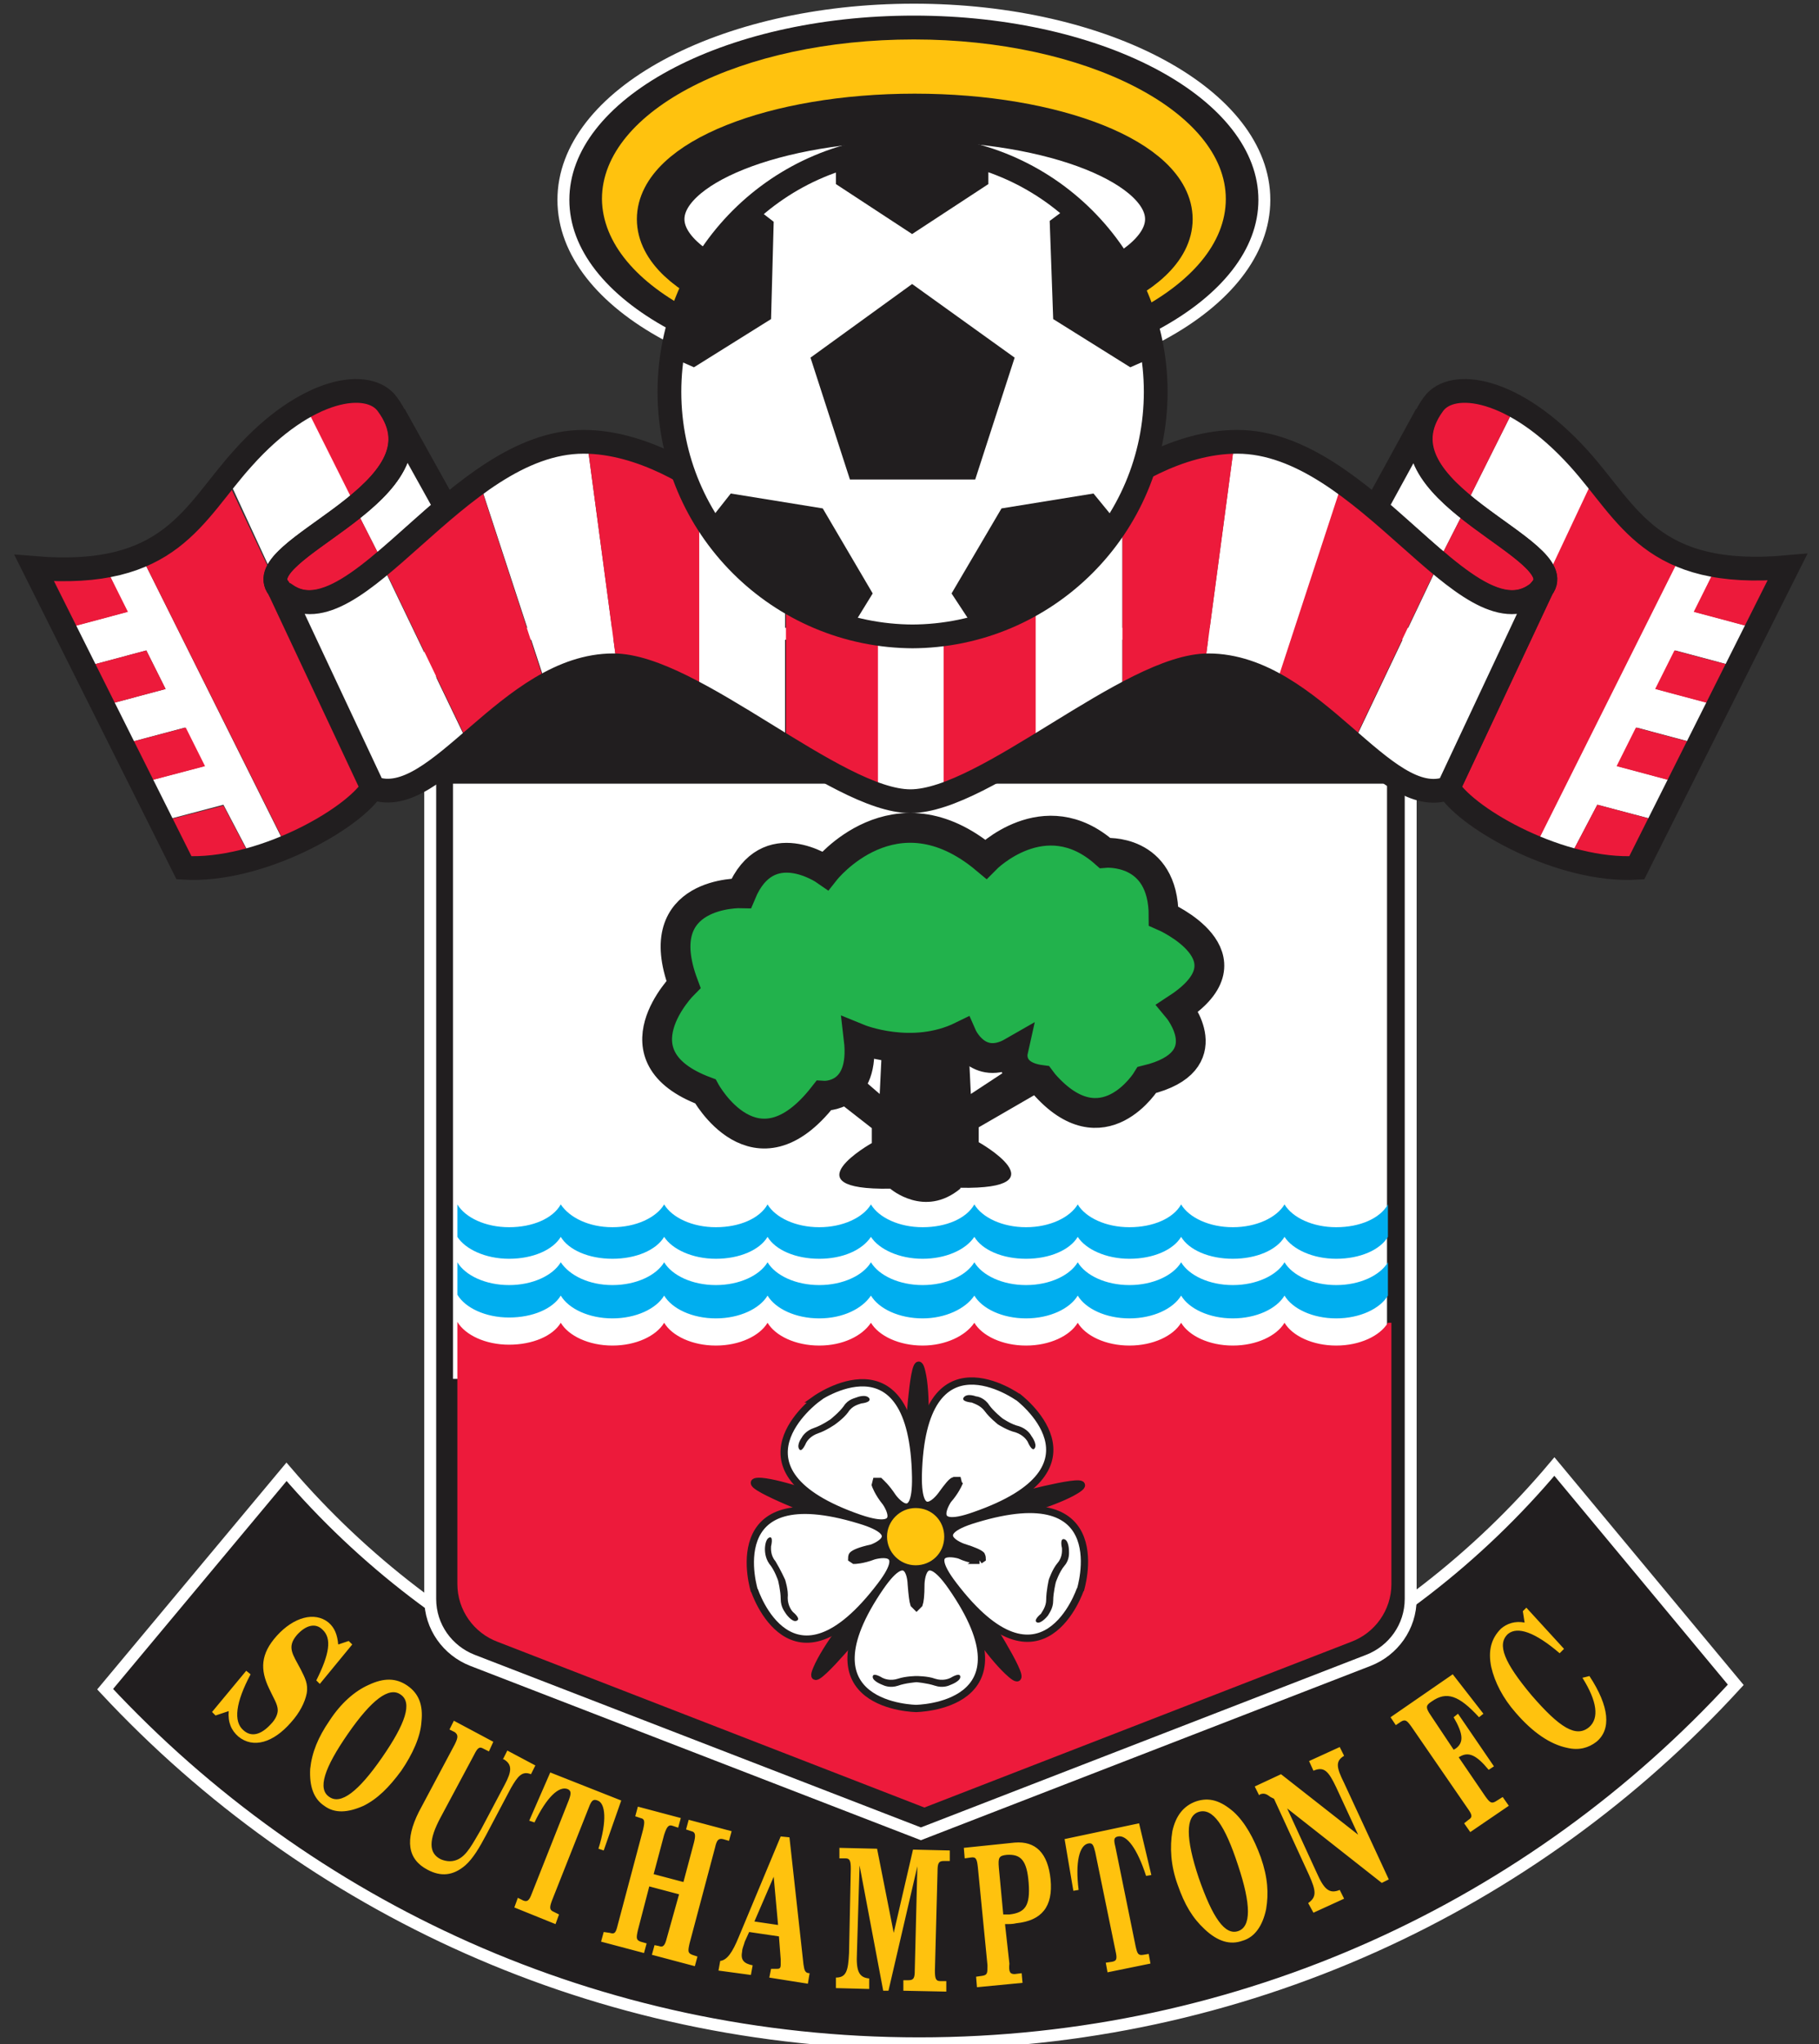 <svg version="1.1" id="Layer_1" xmlns="http://www.w3.org/2000/svg" x="0" y="0" viewBox="0 0 207.6 233.2" style="enable-background:new 0 0 207.6 233.2" xml:space="preserve"><rect x="0" y="0" width="207.6" height="233.2" fill="#333333" stroke="none"/><style>.st0{fill:#211e1f}.st1{fill:none;stroke:#fff;stroke-width:1.36}.st2{fill:#fff}.st3{fill:#ed1a3b}.st4{fill:#00aeef}.st5{fill:none;stroke:#211e1f;stroke-width:.83}.st10{fill:#ffc20e}.st11{fill:none;stroke:#211e1f;stroke-width:2.71}</style><path class="st0" d="M177.4 167.3c-17.4 20.7-43.5 33.8-72.6 33.8-28.9 0-54.7-12.9-72.1-33.2L12 192.7c23.2 24.9 56.2 40.4 92.9 40.4 36.9 0 70.1-15.7 93.2-40.9l-20.7-24.9z"/><path class="st1" d="M177.4 167.3c-17.4 20.7-43.5 33.8-72.6 33.8-28.9 0-54.7-12.9-72.1-33.2L12 192.7c23.2 24.9 56.2 40.4 92.9 40.4 36.9 0 70.1-15.7 93.2-40.9l-20.7-24.9z"/><path class="st0" d="M161 72.3v110.1c0 3.2-2 5.9-4.8 7l-51.1 19.8-51.2-19.8c-2.8-1.1-4.8-3.8-4.8-7V72.3H161z"/><path class="st1" d="M161 72.3v110.1c0 3.2-2 5.9-4.8 7l-51.1 19.8-51.2-19.8c-2.8-1.1-4.8-3.8-4.8-7V72.3H161z"/><path class="st2" d="M51.7 157.3V89.4h106.6v67.9H51.7z"/><path class="st3" d="M158.4 150.9c-.9 1.5-3.2 2.6-5.9 2.6s-5-1.1-5.9-2.6c-.9 1.5-3.2 2.6-5.9 2.6s-5-1.1-5.9-2.6c-.9 1.5-3.2 2.6-5.9 2.6s-5-1.1-5.9-2.6c-.9 1.5-3.2 2.6-5.9 2.6s-5-1.1-5.9-2.6c-1 1.5-3.3 2.6-5.9 2.6-2.7 0-5-1.1-5.9-2.6-1 1.5-3.2 2.6-5.9 2.6s-5-1.1-5.9-2.6c-.9 1.5-3.2 2.6-5.9 2.6s-5-1.1-5.9-2.6c-.9 1.5-3.2 2.6-5.9 2.6s-5-1.1-5.9-2.6c-.9 1.5-3.2 2.5-5.9 2.5s-5-1.1-5.9-2.6v-.1 30c0 3 1.9 5.6 4.6 6.6l48.7 18.9 48.7-18.9c2.7-1 4.6-3.6 4.6-6.6v-30 .2z"/><path class="st4" d="M158.4 147.8c-.9 1.5-3.2 2.6-5.9 2.6s-5-1.1-5.9-2.6c-.9 1.5-3.2 2.6-5.9 2.6s-5-1.1-5.9-2.6c-.9 1.5-3.2 2.6-5.9 2.6s-5-1.1-5.9-2.6c-.9 1.5-3.2 2.6-5.9 2.6s-5-1.1-5.9-2.6c-1 1.5-3.3 2.6-5.9 2.6-2.7 0-5-1.1-5.9-2.6-1 1.5-3.2 2.6-5.9 2.6s-5-1.1-5.9-2.6c-.9 1.5-3.2 2.6-5.9 2.6s-5-1.1-5.9-2.6c-.9 1.5-3.2 2.6-5.9 2.6s-5-1.1-5.9-2.6c-.9 1.5-3.2 2.5-5.9 2.5s-5-1.1-5.9-2.6V144c.9 1.5 3.2 2.6 5.9 2.6s5-1.1 5.9-2.6c1 1.5 3.2 2.6 5.9 2.6s5-1.1 5.9-2.6c.9 1.5 3.2 2.6 5.9 2.6s5-1.1 5.9-2.6c.9 1.5 3.2 2.6 5.9 2.6s5-1.1 5.9-2.6c.9 1.5 3.2 2.6 5.9 2.6s5-1.1 5.9-2.6c.9 1.5 3.2 2.6 5.9 2.6s5-1.1 5.9-2.6c.9 1.5 3.2 2.6 5.9 2.6s5-1.1 5.9-2.6c.9 1.5 3.2 2.6 5.9 2.6s5-1.1 5.9-2.6c.9 1.5 3.2 2.6 5.9 2.6s5-1.1 5.9-2.6v3.8zM158.4 141.1c-.9 1.5-3.2 2.5-5.9 2.5s-5-1.1-5.9-2.5c-.9 1.5-3.2 2.5-5.9 2.5s-5-1-5.9-2.5c-.9 1.5-3.2 2.5-5.9 2.5s-5-1.1-5.9-2.5c-.9 1.5-3.2 2.5-5.9 2.5s-5-1-5.9-2.5c-1 1.5-3.3 2.5-5.9 2.5-2.7 0-5-1.1-5.9-2.5-1 1.5-3.2 2.5-5.9 2.5s-5-1-5.9-2.5c-.9 1.5-3.2 2.5-5.9 2.5s-5-1.1-5.9-2.5c-.9 1.5-3.2 2.5-5.9 2.5s-5-1-5.9-2.5c-.9 1.5-3.2 2.5-5.9 2.5s-5-1.1-5.9-2.5v-3.7c.9 1.5 3.2 2.6 5.9 2.6s5-1 5.9-2.6c1 1.5 3.2 2.6 5.9 2.6s5-1.1 5.9-2.6c.9 1.5 3.2 2.6 5.9 2.6s5-1 5.9-2.6c.9 1.5 3.2 2.6 5.9 2.6s5-1.1 5.9-2.6c.9 1.5 3.2 2.6 5.9 2.6s5-1 5.9-2.6c.9 1.5 3.2 2.6 5.9 2.6s5-1.1 5.9-2.6c.9 1.5 3.2 2.6 5.9 2.6s5-1 5.9-2.6c.9 1.5 3.2 2.6 5.9 2.6s5-1.1 5.9-2.6c.9 1.5 3.2 2.6 5.9 2.6s5-1 5.9-2.6v3.7z"/><path class="st0" d="M112.9 185.1s5.2 8.2 2.5 5.9c-2-1.7-4.8-5.7-6.7-9L98 186.2s-6.2 7.5-4.8 4.2c1-2.4 4-6.3 6.5-9.2l-7.3-8.9s-9-3.5-5.5-3.3c2.3.2 7.2 1.9 10.8 3.4l6.1-9.7s.6-9.7 1.4-6.2c.6 2.4.4 7.6.1 11.4l11.2 2.7s9.4-2.5 6.3-.6c-2.1 1.3-6.8 2.7-10.6 3.6l.7 11.5z"/><path class="st5" d="M112.9 185.1s5.2 8.2 2.5 5.9c-2-1.7-4.8-5.7-6.7-9L98 186.2s-6.2 7.5-4.8 4.2c1-2.4 4-6.3 6.5-9.2l-7.3-8.9s-9-3.5-5.5-3.3c2.3.2 7.2 1.9 10.8 3.4l6.1-9.7s.6-9.7 1.4-6.2c.6 2.4.4 7.6.1 11.4l11.2 2.7s9.4-2.5 6.3-.6c-2.1 1.3-6.8 2.7-10.6 3.6l.7 11.5z"/><path class="st2" d="M104.3 183c.1.2.2.3.3.3.1 0 .2-.1.3-.3.1-.3.2-.9.2-2.3 0 0 .1-4.6 3.5.3 9.6 13.8-4.1 13.9-4.1 13.9h.1s-13.6-.1-4.1-13.9c3.4-4.9 3.5-.3 3.5-.3.1 1.3.2 2 .3 2.3"/><path class="st5" d="m104.3 183 .3.3.3-.3c.1-.3.2-.9.2-2.3 0 0 .1-4.6 3.5.3 9.6 13.8-4.1 13.9-4.1 13.9h.1s-13.6-.1-4.1-13.9c3.4-4.9 3.5-.3 3.5-.3.1 1.3.2 2 .3 2.3z"/><path class="st2" d="M97.3 177.4c-.1.1-.2.2-.1.4 0 .1.2.2.3.2.3 0 .9 0 2.2-.5 0 0 4.4-1.3.8 3.4-10.2 13.4-14.4.5-14.4.5v.1s-4.1-13 12-8.1c5.7 1.7 1.4 3.2 1.4 3.2-1.4.3-2 .6-2.2.8"/><path class="st5" d="M97.3 177.4c-.1.1-.1.4-.1.4l.3.2s.9 0 2.2-.5c0 0 4.4-1.3.8 3.4-10.2 13.4-14.4.5-14.4.5v.1s-4.1-13 12-8.1c5.7 1.7 1.4 3.2 1.4 3.2-1.4.3-2 .6-2.2.8z"/><path class="st2" d="M100.4 169c-.1-.1-.3-.1-.4 0-.1.1-.1.2-.1.4.1.3.3.9 1.2 2 0 0 2.6 3.7-3 1.8-15.9-5.5-4.9-13.6-4.9-13.6h-.1s11.1-7.9 11.4 8.9c.1 6-2.6 2.3-2.6 2.3-.8-1.2-1.3-1.6-1.5-1.8"/><path class="st5" d="M100.4 169h-.4l-.1.4s.3.9 1.2 2c0 0 2.6 3.7-3 1.8-15.9-5.5-4.9-13.6-4.9-13.6h-.1s11.1-7.9 11.4 8.9c.1 6-2.6 2.3-2.6 2.3-.8-1.2-1.3-1.6-1.5-1.8z"/><path class="st2" d="M109.4 169.3c0-.1 0-.3-.1-.4-.1-.1-.3 0-.4 0-.3.1-.7.6-1.5 1.7 0 0-2.7 3.7-2.6-2.3.4-16.8 11.4-8.9 11.4-8.9l-.1-.1s11 8.1-4.9 13.6c-5.6 2-3-1.8-3-1.8.8-.9 1.1-1.4 1.2-1.8"/><path class="st5" d="m109.4 169.3-.1-.4h-.4c-.3.1-.7.6-1.5 1.7 0 0-2.7 3.7-2.6-2.3.4-16.8 11.4-8.9 11.4-8.9l-.1-.1s11 8.1-4.9 13.6c-5.6 2-3-1.8-3-1.8.8-.9 1.2-1.8 1.2-1.8z"/><path class="st2" d="M111.8 178c.2 0 .3-.1.3-.2.1-.1 0-.2-.1-.4-.2-.2-.8-.5-2.1-.9 0 0-4.3-1.5 1.4-3.2 16.1-4.9 12 8.1 12 8.1v-.1s-4.3 12.9-14.5-.5c-3.6-4.7.7-3.4.7-3.4 1.3.6 2 .6 2.3.6"/><path class="st5" d="m111.8 178 .3-.2s0-.2-.1-.4c-.2-.2-.8-.5-2.1-.9 0 0-4.3-1.5 1.4-3.2 16.1-4.9 12 8.1 12 8.1v-.1s-4.3 12.9-14.5-.5c-3.6-4.7.7-3.4.7-3.4 1.3.6 2.3.6 2.3.6z"/><path class="st0" d="M95.3 162.5s-1 .7-1.9 1c-.9.3-1.3.9-1.4 1.1 0 0-.5 1.2-.8.7-.3-.5.3-1.3.3-1.3.1-.2.5-.8 1.4-1.1.9-.3 1.9-1 1.9-1s1-.8 1.5-1.5c.5-.8 1.3-.9 1.5-1 0 0 1-.4 1.4.1.3.5-.9.6-.9.6-.2.1-1 .2-1.5 1-.5.7-1.5 1.4-1.5 1.4M113.9 162.5s-1-.8-1.5-1.5-1.3-.9-1.5-1c0 0-1.3-.1-.9-.6s1.4-.1 1.4-.1c.2 0 1 .2 1.5 1 .5.7 1.5 1.5 1.5 1.5s1 .7 1.9.9c.9.3 1.3.9 1.4 1.1 0 0 .7.9.4 1.4-.3.5-.8-.7-.8-.7-.1-.2-.5-.8-1.4-1.1-.9-.2-2-.9-2-.9M119.7 180.2s.4-1.2 1-1.9.5-1.5.5-1.7c0 0-.3-1.2.3-1 .5.2.5 1.3.5 1.3 0 .2.1 1-.5 1.7s-1 1.9-1 1.9-.3 1.2-.3 2.1c0 .9-.5 1.5-.6 1.7 0 0-.7.9-1.2.8-.6-.2.4-1 .4-1 .1-.2.6-.8.6-1.6 0-1 .3-2.3.3-2.3M104.6 191.2s1.3 0 2.1.3c.9.3 1.6 0 1.8-.1 0 0 1.1-.7 1.1-.1 0 .5-1.1.9-1.1.9-.2.1-.9.4-1.8.1-.9-.3-2.1-.4-2.1-.4s-1.3.1-2.1.4c-.9.3-1.6 0-1.8-.1 0 0-1.1-.4-1.1-.9 0-.6 1.1.1 1.1.1.2.1.9.4 1.8.1.9-.3 2.1-.3 2.1-.3M89.6 180.2s.4 1.2.3 2.1c0 .9.5 1.5.6 1.6 0 0 1 .8.4 1-.5.2-1.2-.8-1.2-.8-.1-.2-.6-.7-.6-1.7 0-.9-.3-2.1-.3-2.1s-.4-1.2-1-1.9c-.5-.7-.5-1.5-.5-1.7 0 0 0-1.1.5-1.3.5-.2.2 1 .2 1 0 .2-.1 1 .5 1.7.6 1 1.1 2.1 1.1 2.1"/><path d="M104.5 172.2c-1.7 0-3.1 1.4-3.1 3.1 0 1.7 1.4 3.1 3.1 3.1 1.7 0 3.1-1.3 3.1-3.1 0-1.7-1.3-3.1-3.1-3.1" style="fill:#ffc40d"/><path d="M104.5 172.2c-1.7 0-3.1 1.4-3.1 3.1 0 1.7 1.4 3.1 3.1 3.1 1.7 0 3.1-1.3 3.1-3.1 0-1.7-1.3-3.1-3.1-3.1z" style="fill:none;stroke:#ffc40d;stroke-width:.33"/><path class="st0" d="m110.4 116.5.4 8.3 7-4.6 2.2 3.6-8.3 4.8v1.7s9.6 5.4-2.1 5.2v.1c-4.1 3.4-8 0-8 0-11.7.2-2.1-5.2-2.1-5.2v-1.7l-7.3-5.7 1.7-3.8 6.5 5.6.4-8.3h9.6z"/><path d="M119.1 123.6c6.8 7.8 11.8-.4 11.8-.4 8.6-2.1 3.5-8.2 3.5-8.2 9-5.9-1.6-10.5-1.6-10.5-.1-7.8-6.7-7.2-6.7-7.2-6.9-6.1-13.6.7-13.6.7-10.4-8.7-18.3 1.3-18.3 1.3s-6.6-4.6-9.6 2.6c0 0-10.6-.3-6.6 10.4 0 0-8.2 8.2 2.5 12.2 0 0 5.7 10.5 13.5.5 0 0 4.8.3 4-6.5 0 0 6.1 2.5 11.8-.3 0 0 1.8 4.1 5.8 1.8 0 0-.6 2.7 3.2 3.2l.3.4z" style="fill:#22b24c"/><path d="M119.1 123.6c6.8 7.8 11.8-.4 11.8-.4 8.6-2.1 3.5-8.2 3.5-8.2 9-5.9-1.6-10.5-1.6-10.5 0-7.8-6.7-7.2-6.7-7.2-6.9-6.1-13.6.7-13.6.7-10.4-8.7-18.3 1.3-18.3 1.3s-6.6-4.6-9.6 2.6c0 0-10.6-.3-6.6 10.4 0 0-8.2 8.2 2.5 12.2 0 0 5.7 10.5 13.5.5 0 0 4.8.3 4-6.5 0 0 6.1 2.5 11.8-.3 0 0 1.8 4.1 5.8 1.8 0 0-.6 2.7 3.2 3.2l.3.4z" style="fill:none;stroke:#211e1f;stroke-width:3.4"/><path class="st10" d="m28.1 190.6.5.4c-1.7 3.2-2 5.4-.8 6.4.9.8 2 .5 3.1-.7.5-.5.8-1.1.8-1.6 0-.7-.5-1.4-1-2.5-1-2.1-1-3.9.9-6s4.3-2.8 5.9-1.5c.7.6 1 1.4 1.1 2.5l1.2-.4.4.4-3.7 4.5-.4-.4c1.5-3 1.8-4.8.7-5.8-.8-.8-1.9-.5-2.9.6-1.2 1.4-.5 2.2.4 3.9.5 1 .9 1.7.7 2.8-.2 1-.8 2.2-1.8 3.3-2 2.3-4.3 3-6 1.6-.8-.7-1.2-1.6-1.1-2.9l-1.5.5-.4-.4 3.9-4.7zM42.1 192.2c1.7-.8 3.1-.8 4.4.1 1.3.9 1.8 2.2 1.6 4.1-.1 1.7-1 3.7-2.3 5.6-1.4 1.9-2.7 3.2-4.3 4-1.8.8-3.3.9-4.5 0-1.2-.8-1.7-2.2-1.6-4.2.2-1.9.9-3.6 2.2-5.5 1.3-2 2.9-3.4 4.5-4.1M37.6 205c1.3.9 3.3-.6 6-4.5s3.5-6.3 2.1-7.2c-1.3-.9-3.3.6-6 4.5s-3.5 6.3-2.1 7.2zM55.8 199.8l-.6-.3c-.5-.3-.7-.1-1.1.7l-3.8 7.1c-1.4 2.6-1.4 4.1 0 4.8.7.3 1.4.3 2 0 1-.5 1.6-1.7 2.6-3.4l2.7-5.1c.8-1.5.9-2.3-.1-2.9h-.1l.5-1 3.2 1.7-.5 1c-1-.4-1.5.2-2.3 1.6l-2.8 5.3c-.8 1.5-1.5 2.7-2.4 3.5-1.4 1.2-2.8 1.3-4.3.5-2.3-1.2-2.6-3.4-1-6.6l4.1-7.7c.4-.8.4-1.1 0-1.4l-.6-.3.5-1 4.5 2.4-.5 1.1zM68.2 205.4c-.5-.2-.7 0-1 .8L63 216.8c-.3.8-.3 1.1.2 1.3l.6.3-.4 1.1-4.7-1.9.4-1.1.6.3c.5.2.7 0 1-.8l4.2-10.6c.3-.8.3-1.1-.1-1.3-1-.4-2.4.9-3.8 3.8l-.6-.2 2.4-5.5 8.1 3.2-2 5.7-.6-.2c1-3.2.8-5.2-.1-5.5M75.2 222c.5.2.7-.1.9-.9l1.4-5-3.4-.9-1.3 5c-.2.9-.2 1.1.3 1.3l.7.2-.3 1.1-4.9-1.3.3-1.1.7.1c.6.2.7-.1.9-.9l2.9-10.9c.2-.9.2-1.2-.3-1.3l-.6-.2.3-1.1 4.9 1.3-.3 1.1-.6-.2c-.5-.2-.7.1-1 1l-1.2 4.5 3.4.9 1.2-4.5c.2-.8.2-1.2-.3-1.3l-.6-.2.3-1.1 4.9 1.3-.3 1.1-.7-.2c-.5-.1-.7.1-.9 1l-2.9 10.9c-.2.9-.2 1.1.3 1.3l.6.2-.3 1.1-4.9-1.3.3-1.1.5.1zM88 224.6h.7c.3 0 .4-.1.4-.5v-.6l-.2-2.6-3.4-.5-.5 1.1c-.1.4-.3.8-.3 1.1-.2 1 .2 1.4 1.2 1.6l-.2 1.1-3.7-.5.2-1.1c.8-.1 1.4-1 2.1-2.7l4.8-11.5 1 .1 1.6 14.5c.1.7.2 1 .7 1l-.2 1.2-4.4-.7.2-1zm-1.9-5.4 2.7.4-.5-5.5-2.2 5.1zM97.8 222.8c-.1 2 .2 2.8 1.4 2.9v1.2l-3.8-.1v-1.2c1.2 0 1.4-.8 1.5-2.8l.2-9.6c0-.9-.1-1.2-.6-1.2h-.7v-1.2l4.3.1 1.9 9.6 2.2-9.5 4.2.1v1.2h-.7c-.6 0-.7.3-.7 1.2l-.3 11.3c0 .9.1 1.2.6 1.2h.7v1.2l-4.9-.1v-1.2h.6c.6 0 .7-.3.7-1.1l.3-11.9-3.3 14.2h-.6l-2.7-14.3-.3 10zM115.8 225.2l.8-.1.1 1.1-5.2.5-.1-1.2.7-.1c.6-.1.6-.3.6-1.2l-1.1-11.2c-.1-.9-.2-1.2-.8-1.1l-.7.1-.1-1.2 5.8-.6c2.4-.2 3.8 1.2 4.1 4.2.3 3.1-1 4.7-3.9 5-.4.1-.8.1-1.3.1l.5 4.5c-.1 1 .1 1.2.6 1.2m-1.3-6.8h.7c1.8-.2 2.4-1 2.2-3.6-.2-2.6-.9-3.3-2.5-3.2-.9.1-1 .3-.9 1.5l.5 5.3zM127.6 209.5c-.5.1-.5.4-.3 1.2l2.3 11.3c.2.9.3 1.1.9 1l.6-.1.2 1.1-4.9 1-.2-1.1.7-.1c.6-.1.6-.4.4-1.3l-2.3-11.2c-.2-.8-.3-1.1-.8-1-1 .2-1.5 2.1-1.1 5.3l-.6.1-1-5.9 8.5-1.8 1.4 5.9-.6.1c-1-3.1-2.2-4.7-3.2-4.5M133.8 208.9c.4-1.8 1.3-2.9 2.7-3.4 1.5-.5 2.8-.1 4.3 1.2 1.3 1.2 2.3 3 3.1 5.2.8 2.3.9 4.1.6 5.9-.4 1.9-1.3 3.2-2.7 3.6-1.4.5-2.8.1-4.3-1.3-1.4-1.3-2.3-2.8-3.1-5.1-.8-2.2-.9-4.3-.6-6.1m7.5 11.4c1.5-.5 1.5-3 0-7.5-1.5-4.6-2.9-6.6-4.5-6.1-1.5.5-1.5 3 0 7.5 1.6 4.6 3 6.6 4.5 6.1zM149.3 217.1c1-.7.9-1.4.1-3.2l-4-8.7-.4-.2c-.4-.3-.7-.5-1.2-.3l-.1.1-.5-1 3-1.4 8.8 6.9-2.5-5.4c-.9-1.9-1.4-2.4-2.6-1.9l-.5-1.1 3.5-1.6.5 1c-1 .6-.9 1.3 0 3.1l5.1 11-.8.4-10.8-8.5 3.4 7.4c.8 1.8 1.4 2.4 2.6 1.9l.5 1-3.5 1.6-.6-1.1zM169.3 195.5l-.5.4c-2.3-2.5-3.7-3-5.4-1.8-.6.4-.8.6-.1 1.6l2.6 3.9c.1 0 .1-.1.2-.1 1-.7.9-1.7-.2-3.6l.5-.4 4.1 6-.6.4c-1.4-1.7-2.3-2.1-3.3-1.5-.1 0-.1.1-.1.1l3 4.4c.5.7.7.9 1.2.6l.8-.5.7 1-4.4 3-.7-1 .5-.4c.5-.3.4-.6-.1-1.3l-6.4-9.3c-.5-.7-.7-.9-1.2-.6l-.6.4-.6-.9 7.1-4.9 3.5 4.5zM182.2 198.7c-.9.7-2 1-3.3.7-2-.4-4-1.8-5.9-4-1.5-1.7-2.4-3.5-2.8-5.2-.4-1.9 0-3.3 1.1-4.4.7-.6 1.6-.9 2.7-.7l-.2-1.3.4-.4 4.3 4.7-.5.5c-2.8-2.4-4.8-3.1-5.9-2.2-1.3 1.2-.4 3.3 2.7 7 3.2 3.7 5.1 4.9 6.6 3.6 1.1-1 .9-2.9-.8-5.6l.8-.2c2.3 3.5 2.5 6.1.8 7.5"/><path class="st2" d="m12 64.6 2.5 5.2-7.1 1.9 2.2 4.4 7.1-1.9 2.2 4.4-7.1 1.9 2.2 4.4 7.1-1.9 2.2 4.4-7.2 1.9 2.2 4.4 7.2-1.9 3.2 6.1c1.3-.4 2.7-.8 3.9-1.4L16.1 63.4c-1.2.5-2.6.9-4.1 1.2M31.5 66.4c-.5-2.4 4.9-5.2 9.2-8.6L35 46.4c-2.2 1.2-4.7 3.2-7.2 6-.7.7-1.3 1.4-1.8 2.1l5.5 11.9z"/><path class="st3" d="M44.2 46.2c-1.4-1.9-4.9-2.1-9.3.2l5.7 11.4c4-3.2 7-7 3.6-11.6M16.1 63.4l16.6 33.2c4.7-1.9 8.5-4.7 9.8-6.7l-7.2-15.2-3.6-7.6c-.2-.2-.3-.5-.3-.7l-5.6-11.9c-2.7 3.5-5.1 6.9-9.7 8.9M12 64.6c-2.2.4-4.8.5-8 .2l3.5 6.9 7.1-1.9-2.6-5.2zM16.7 74.2l-7.1 1.9 2.2 4.4 7.1-1.9-2.2-4.4zM21.2 83 14 84.9l2.2 4.4 7.2-1.9-2.2-4.4zM18.5 93.7 21 99c2.5.1 5.2-.3 7.7-1l-3.2-6.1-7 1.8z"/><path class="st2" d="m40.5 57.9 3.2 6.3c2.2-1.9 4.6-4.1 7.2-6.3L45 47.3c2.1 4.1-.8 7.6-4.5 10.6"/><path class="st3" d="m31.8 67.1.7.7c3.2 2.2 6.9 0 11.2-3.6l-3.2-6.3c-4.7 3.8-10.6 6.7-8.7 9.2"/><path class="st11" d="M31.8 67.1c-3.6-4.6 19.9-10.9 12.4-21-2.1-2.9-9.2-2-16.5 6.2-5.7 6.3-8.2 13.8-23.8 12.5L21 99c8.6.5 19.2-5.5 21.5-9.1L31.8 67.1z"/><path class="st11" d="M50.9 57.9c-7.3 6.2-13.5 13.3-18.4 9.9-.3-.2-.6-.4-.7-.7-3.4-4.4 18-10.4 13.2-19.8l5.9 10.6z"/><path class="st2" d="m195.9 64.6-2.5 5.2 7.1 1.9-2.2 4.4-7.1-1.9-2.2 4.4 7.1 1.9-2.2 4.4-7.1-1.9-2.2 4.4 7.1 1.9-2.2 4.4-7.2-1.9-3.2 6.1c-1.3-.4-2.7-.8-3.9-1.4l16.6-33.2c1.2.6 2.5 1 4.1 1.3M176.4 66.4c.5-2.4-4.9-5.2-9.2-8.6l5.7-11.4c2.2 1.2 4.7 3.2 7.3 6l1.8 2.1-5.6 11.9z"/><path class="st3" d="M163.6 46.2c1.4-1.9 4.9-2.1 9.3.2l-5.7 11.4c-3.9-3.2-7-7-3.6-11.6M191.8 63.4l-16.6 33.2c-4.6-1.9-8.5-4.7-9.8-6.7L176 67.1c.2-.2.3-.5.3-.7l5.6-11.9c2.9 3.5 5.3 6.9 9.9 8.9M195.9 64.6c2.2.4 4.9.5 8 .2l-3.5 6.9-7.1-1.9 2.6-5.2zM191.1 74.2l7.1 1.9-2.2 4.4-7.1-1.9 2.2-4.4zM186.7 83l7.1 1.9-2.2 4.4-7.1-1.9 2.2-4.4zM189.4 93.7l-2.6 5.2c-2.5.1-5.2-.3-7.7-1l3.2-6.1 7.1 1.9z"/><path class="st2" d="m167.3 57.9-3.2 6.3c-2.2-1.9-4.7-4.1-7.2-6.3l5.9-10.6c-2.1 4.1.8 7.6 4.5 10.6"/><path class="st3" d="m176 67.1-.7.7c-3.2 2.2-6.9 0-11.2-3.6l3.2-6.3c4.7 3.8 10.7 6.7 8.7 9.2"/><path class="st11" d="M176 67.1c3.6-4.6-19.8-10.9-12.4-21 2.1-2.9 9.2-2 16.6 6.2 5.7 6.3 8.2 13.8 23.8 12.4L186.8 99c-8.6.5-19.2-5.5-21.5-9.1L176 67.1z"/><path class="st11" d="M157 57.9c7.3 6.2 13.5 13.3 18.3 9.9.3-.2.5-.4.7-.7 3.4-4.4-18-10.4-13.2-19.8L157 57.9z"/><path class="st2" d="M125.3 56.8c-1.5 1.2-4.2 3-7.2 4.8v23.6c3.3-2 6.7-4.2 10-5.9V54.8c-1.1.7-2.1 1.4-2.8 2M141.3 50.3h-.4l-3.4 25.5h.4c2.8 0 5.3.9 7.8 2.3l7.6-23.2c-3.8-2.6-7.8-4.6-12-4.6M175.3 67.8c-3.2 2.2-6.9 0-11.1-3.5l-9.8 20.6c4 3.5 7.6 6.3 10.9 5.1L176 67.1c-.1.2-.4.5-.7.7M32.5 67.8c-.3-.2-.6-.4-.7-.7l10.7 22.8c3.4 1.3 6.9-1.6 10.9-5.1l-9.9-20.6c-4.1 3.6-7.8 5.8-11 3.6M103.9 67.7c-1 0-2.3-.3-3.8-.9v23.8c1.4.5 2.6.8 3.8.8 1.1 0 2.4-.3 3.8-.8V66.8c-1.5.6-2.8.9-3.8.9M66.6 50.3c-4.2 0-8.2 2-11.9 4.6l7.6 23.2c2.4-1.4 5-2.3 7.7-2.3h.4L67 50.4c-.1 0-.3-.1-.4-.1M82.5 56.8c-.7-.6-1.7-1.2-2.8-2v24.5c3.2 1.7 6.6 3.9 9.9 5.9V61.6c-2.9-1.8-5.6-3.6-7.1-4.8"/><path class="st3" d="M89.7 61.6v23.6c3.7 2.3 7.4 4.4 10.5 5.4V66.8c-3.2-1.1-7.1-3.1-10.5-5.2M67 50.4l3.4 25.5c2.6.1 5.9 1.5 9.4 3.4V54.8c-3.3-2.1-7.9-4.3-12.8-4.4M43.6 64.3l9.9 20.6c2.7-2.3 5.6-4.9 8.8-6.6L54.7 55c-4.1 2.8-7.7 6.4-11.1 9.3M107.7 66.8v23.8c3.1-1.1 6.7-3.1 10.5-5.4V61.6c-3.5 2.1-7.4 4.1-10.5 5.2M128.1 54.8v24.5c3.5-1.9 6.7-3.2 9.4-3.4l3.4-25.5c-5 .1-9.6 2.3-12.8 4.4M153.2 55l-7.6 23.2c3.2 1.8 6.1 4.3 8.8 6.6l9.8-20.6c-3.3-2.8-7-6.4-11-9.2"/><path class="st11" d="M103.9 91.4c8.6 0 25-15.5 34-15.5 12 0 20.1 16.8 27.4 14L176 67.1c-.2.2-.4.5-.7.7-8 5.7-19.5-17.4-34.1-17.4-6.8 0-13.1 4.2-15.9 6.4-4.2 3.4-16.6 11-21.4 11-4.8 0-17.2-7.6-21.4-11-2.8-2.2-9.2-6.4-15.9-6.4-14.5 0-26 23.1-34 17.4-.3-.2-.6-.4-.7-.7l10.7 22.8c7.3 2.7 15.5-14 27.4-14 9 0 25.4 15.5 33.9 15.5z"/><path class="st0" d="M104.3 44.5c22.1 0 40-9.7 40-21.7s-17.9-21.7-40-21.7-40 9.7-40 21.7 17.9 21.7 40 21.7"/><path class="st1" d="M104.3 44.5c22.1 0 40-9.7 40-21.7s-17.9-21.7-40-21.7-40 9.7-40 21.7 17.9 21.7 40 21.7z"/><path class="st10" d="M104.3 40.9c19.6 0 35.6-8.1 35.6-18.2 0-10-16-18.2-35.6-18.2-19.7 0-35.6 8.1-35.6 18.2.1 10.1 16 18.2 35.6 18.2"/><path d="M104.3 40.9c19.6 0 35.6-8.1 35.6-18.2 0-10-16-18.2-35.6-18.2-19.7 0-35.6 8.1-35.6 18.2.1 10.1 16 18.2 35.6 18.2z" style="fill:none"/><path class="st2" d="M104.4 36.6c16 0 29-5.2 29-11.6 0-6.4-13-11.6-29-11.6s-29 5.2-29 11.6c0 6.4 13 11.6 29 11.6"/><path d="M104.4 36.6c16 0 29-5.2 29-11.6 0-6.4-13-11.6-29-11.6s-29 5.2-29 11.6c0 6.4 13 11.6 29 11.6z" style="fill:none;stroke:#211e1f;stroke-width:5.43"/><path class="st2" d="M104.3 16.8c-15.4 0-27.9 12.5-27.9 27.9 0 15.4 12.5 27.9 27.9 27.9h-.3c15.4 0 27.9-12.5 27.9-27.9 0-15.4-12.5-27.9-27.9-27.9h.3z"/><path class="st11" d="M104.3 16.8c-15.4 0-27.9 12.5-27.9 27.9 0 15.4 12.5 27.9 27.9 27.9h-.3c15.4 0 27.9-12.5 27.9-27.9 0-15.4-12.5-27.9-27.9-27.9h.3z"/><path class="st0" d="M99.6 67.7 93.9 58l-10.5-1.7-2.6 3.3c.1.2.2.3.3.5l.5.7c3.5 5 8.6 8.7 14.5 10.6l1.1.2 2.4-3.9zM92.5 40.8 97 54.7h14.3l4.5-13.9-11.7-8.4-11.6 8.4zM104.1 26.7l8.7-5.7v-2.8c-2.7-.9-5.6-1.4-8.7-1.5-3 0-5.9.5-8.7 1.5V21l8.7 5.7zM88 36.4l.3-11.1-2.2-1.7c-1.2 1-2.3 2.1-3.3 3.3l-.1.1c-3.2 3.9-5.3 8.6-6 13.8l2.5 1.1 8.8-5.5zM114.3 58l-5.7 9.7 2.5 3.8 1-.2c6-1.9 11.2-5.7 14.8-10.8l.2-.3c.1-.2.2-.4.4-.6l-2.7-3.3-10.5 1.7zM120.2 36.4l8.8 5.5 2.5-1.1c-.7-5.2-2.9-10-6.1-13.9-1-1.2-2.1-2.3-3.3-3.4l-2.3 1.7.4 11.2z"/></svg>
